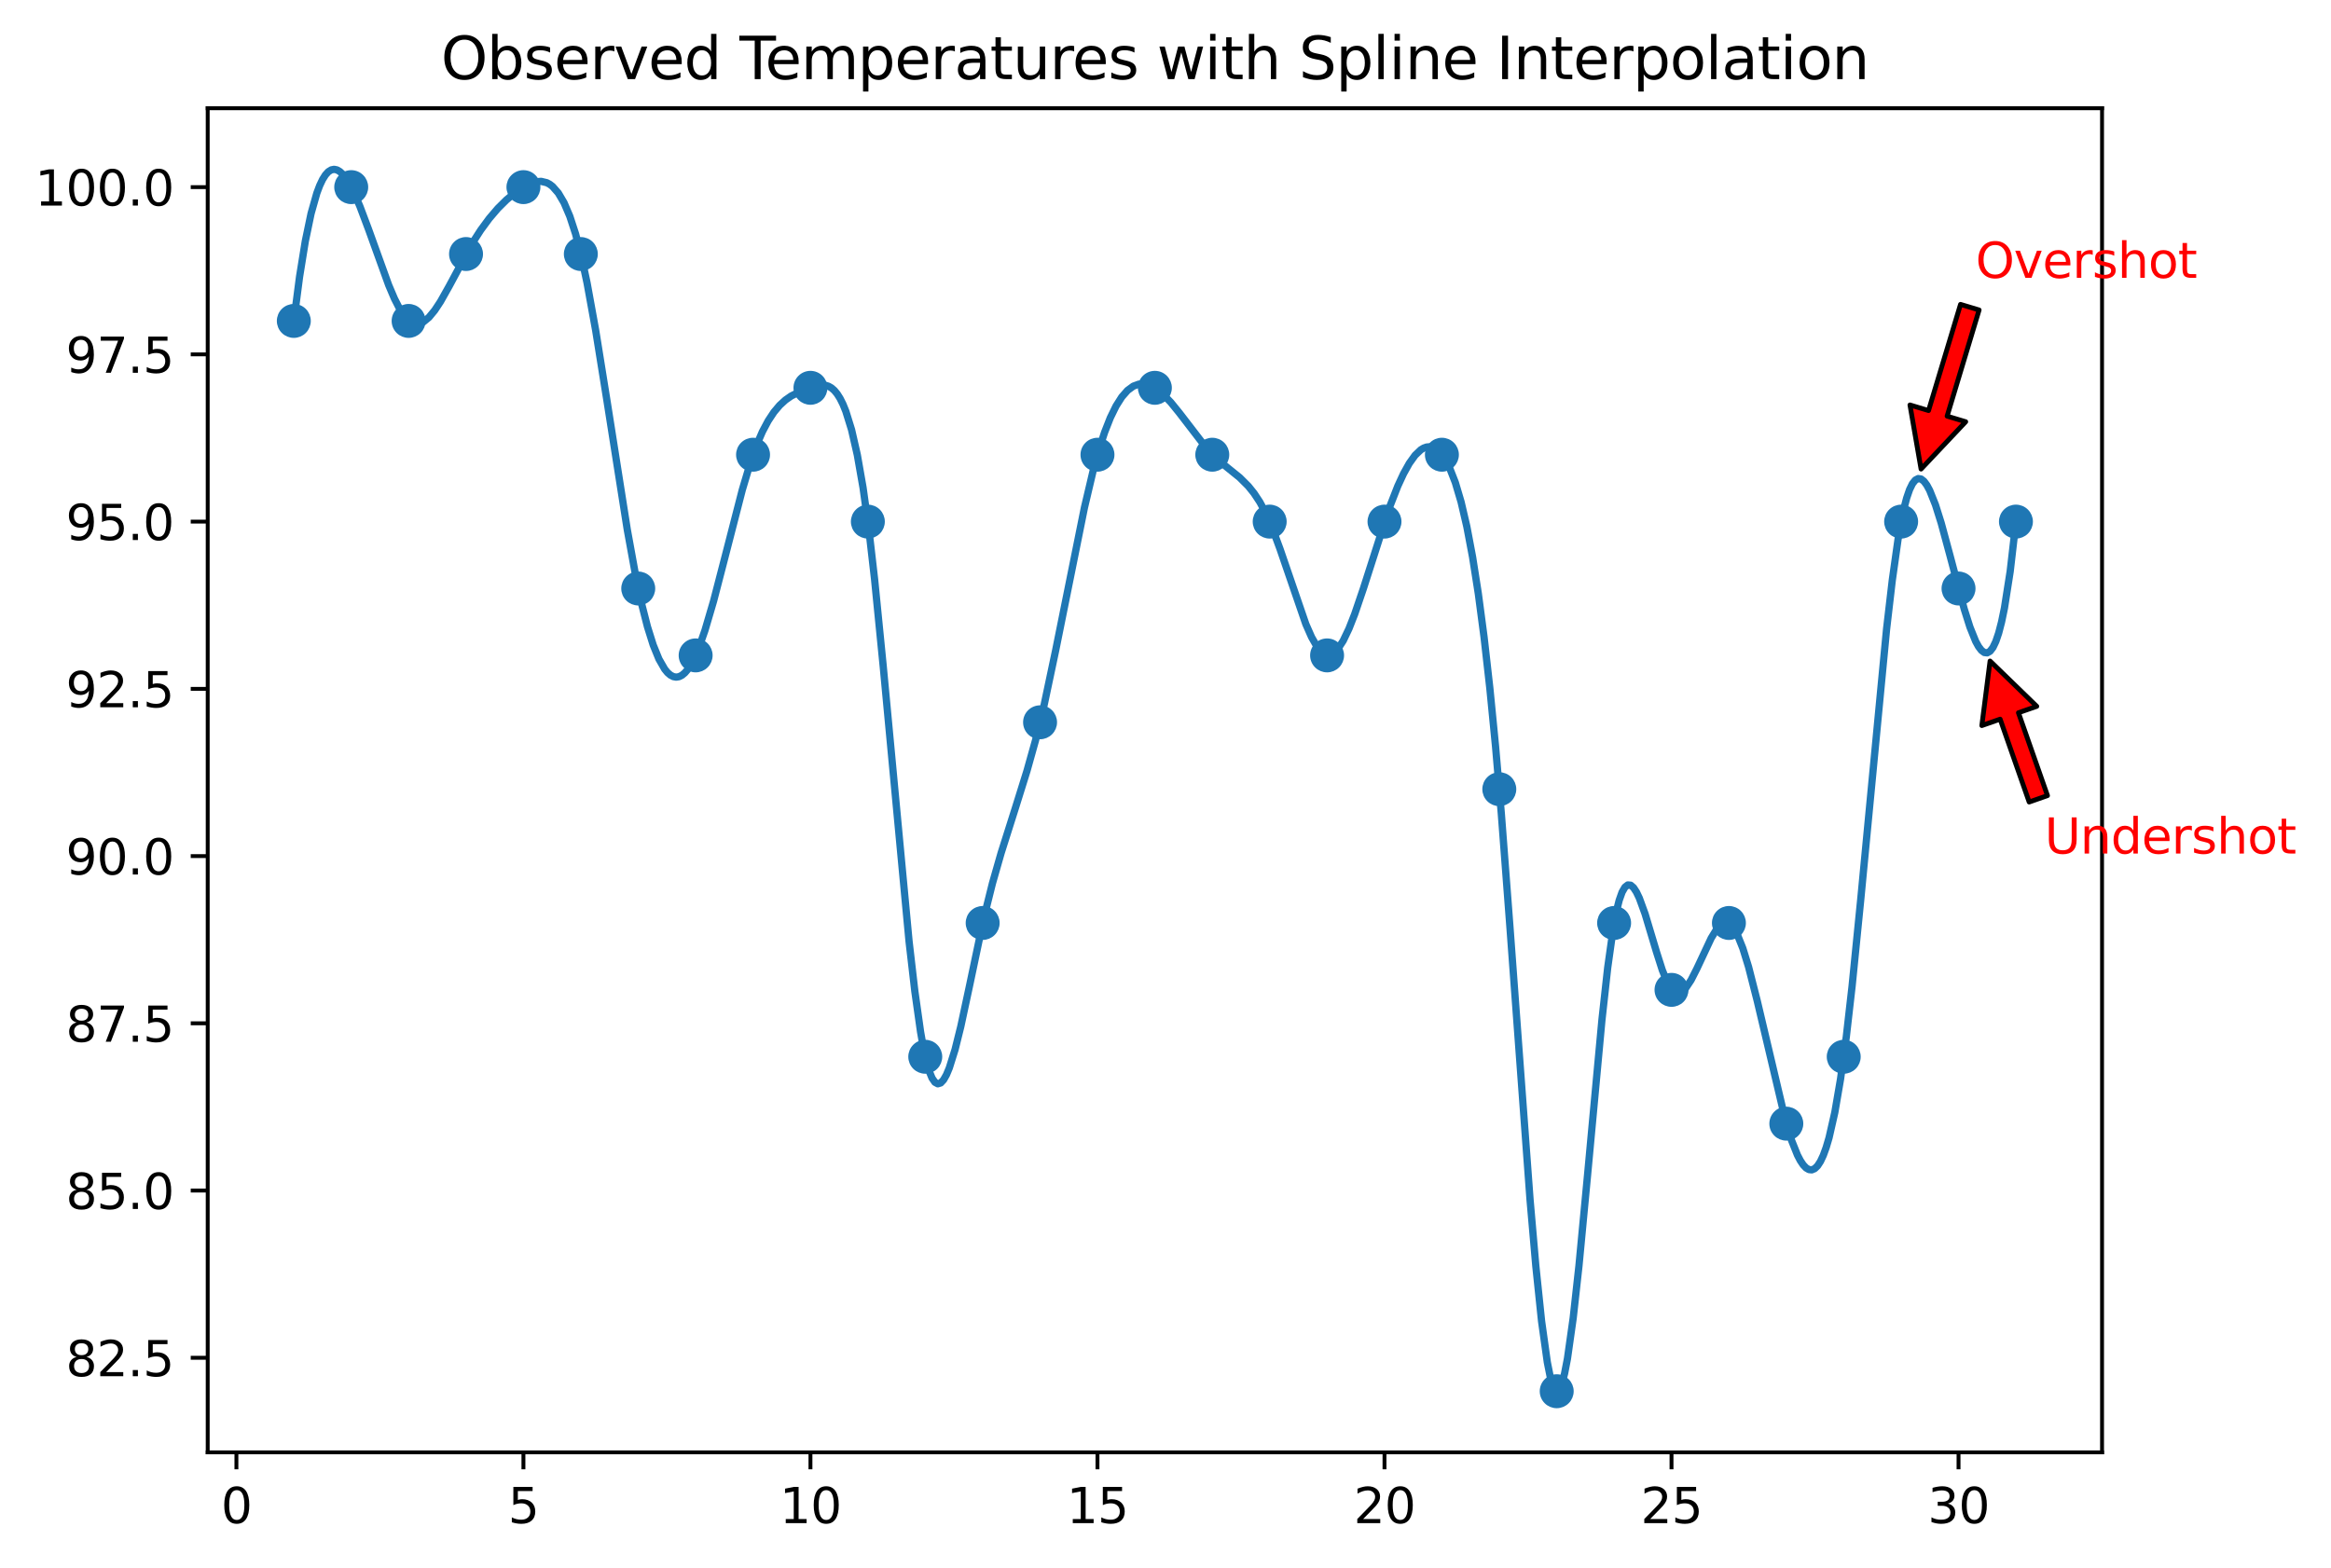 <?xml version="1.0" encoding="utf-8" standalone="no"?>
<!DOCTYPE svg PUBLIC "-//W3C//DTD SVG 1.1//EN"
  "http://www.w3.org/Graphics/SVG/1.1/DTD/svg11.dtd">
<svg xmlns:xlink="http://www.w3.org/1999/xlink" width="480.637pt" height="323.396pt" viewBox="0 0 480.637 323.396" xmlns="http://www.w3.org/2000/svg" version="1.1">
 <defs>
  <style type="text/css">*{stroke-linejoin: round; stroke-linecap: butt}</style>
 </defs>
 <g id="figure_1">
  <g id="patch_1">
   <path d="M 0 323.396 
L 480.637 323.396 
L 480.637 0 
L 0 0 
z
" style="fill: #ffffff"/>
  </g>
  <g id="axes_1">
   <g id="patch_2">
    <path d="M 42.828 299.518 
L 433.428 299.518 
L 433.428 22.318 
L 42.828 22.318 
z
" style="fill: #ffffff"/>
   </g>
   <g id="PathCollection_1">
    <defs>
     <path id="me2e63c2d7b" d="M 0 3 
C 0.796 3 1.559 2.684 2.121 2.121 
C 2.684 1.559 3 0.796 3 0 
C 3 -0.796 2.684 -1.559 2.121 -2.121 
C 1.559 -2.684 0.796 -3 0 -3 
C -0.796 -3 -1.559 -2.684 -2.121 -2.121 
C -2.684 -1.559 -3 -0.796 -3 0 
C -3 0.796 -2.684 1.559 -2.121 2.121 
C -1.559 2.684 -0.796 3 0 3 
z
" style="stroke: #1f77b4"/>
    </defs>
    <g clip-path="url(#pfdc5f3aee1)">
     <use xlink:href="#me2e63c2d7b" x="60.583" y="66.185" style="fill: #1f77b4; stroke: #1f77b4"/>
     <use xlink:href="#me2e63c2d7b" x="72.419" y="38.593" style="fill: #1f77b4; stroke: #1f77b4"/>
     <use xlink:href="#me2e63c2d7b" x="84.255" y="66.185" style="fill: #1f77b4; stroke: #1f77b4"/>
     <use xlink:href="#me2e63c2d7b" x="96.092" y="52.389" style="fill: #1f77b4; stroke: #1f77b4"/>
     <use xlink:href="#me2e63c2d7b" x="107.928" y="38.593" style="fill: #1f77b4; stroke: #1f77b4"/>
     <use xlink:href="#me2e63c2d7b" x="119.764" y="52.389" style="fill: #1f77b4; stroke: #1f77b4"/>
     <use xlink:href="#me2e63c2d7b" x="131.601" y="121.368" style="fill: #1f77b4; stroke: #1f77b4"/>
     <use xlink:href="#me2e63c2d7b" x="143.437" y="135.164" style="fill: #1f77b4; stroke: #1f77b4"/>
     <use xlink:href="#me2e63c2d7b" x="155.274" y="93.777" style="fill: #1f77b4; stroke: #1f77b4"/>
     <use xlink:href="#me2e63c2d7b" x="167.11" y="79.981" style="fill: #1f77b4; stroke: #1f77b4"/>
     <use xlink:href="#me2e63c2d7b" x="178.946" y="107.572" style="fill: #1f77b4; stroke: #1f77b4"/>
     <use xlink:href="#me2e63c2d7b" x="190.783" y="217.939" style="fill: #1f77b4; stroke: #1f77b4"/>
     <use xlink:href="#me2e63c2d7b" x="202.619" y="190.347" style="fill: #1f77b4; stroke: #1f77b4"/>
     <use xlink:href="#me2e63c2d7b" x="214.455" y="148.96" style="fill: #1f77b4; stroke: #1f77b4"/>
     <use xlink:href="#me2e63c2d7b" x="226.292" y="93.777" style="fill: #1f77b4; stroke: #1f77b4"/>
     <use xlink:href="#me2e63c2d7b" x="238.128" y="79.981" style="fill: #1f77b4; stroke: #1f77b4"/>
     <use xlink:href="#me2e63c2d7b" x="249.964" y="93.777" style="fill: #1f77b4; stroke: #1f77b4"/>
     <use xlink:href="#me2e63c2d7b" x="261.801" y="107.572" style="fill: #1f77b4; stroke: #1f77b4"/>
     <use xlink:href="#me2e63c2d7b" x="273.637" y="135.164" style="fill: #1f77b4; stroke: #1f77b4"/>
     <use xlink:href="#me2e63c2d7b" x="285.474" y="107.572" style="fill: #1f77b4; stroke: #1f77b4"/>
     <use xlink:href="#me2e63c2d7b" x="297.31" y="93.777" style="fill: #1f77b4; stroke: #1f77b4"/>
     <use xlink:href="#me2e63c2d7b" x="309.146" y="162.756" style="fill: #1f77b4; stroke: #1f77b4"/>
     <use xlink:href="#me2e63c2d7b" x="320.983" y="286.918" style="fill: #1f77b4; stroke: #1f77b4"/>
     <use xlink:href="#me2e63c2d7b" x="332.819" y="190.347" style="fill: #1f77b4; stroke: #1f77b4"/>
     <use xlink:href="#me2e63c2d7b" x="344.655" y="204.143" style="fill: #1f77b4; stroke: #1f77b4"/>
     <use xlink:href="#me2e63c2d7b" x="356.492" y="190.347" style="fill: #1f77b4; stroke: #1f77b4"/>
     <use xlink:href="#me2e63c2d7b" x="368.328" y="231.735" style="fill: #1f77b4; stroke: #1f77b4"/>
     <use xlink:href="#me2e63c2d7b" x="380.164" y="217.939" style="fill: #1f77b4; stroke: #1f77b4"/>
     <use xlink:href="#me2e63c2d7b" x="392.001" y="107.572" style="fill: #1f77b4; stroke: #1f77b4"/>
     <use xlink:href="#me2e63c2d7b" x="403.837" y="121.368" style="fill: #1f77b4; stroke: #1f77b4"/>
     <use xlink:href="#me2e63c2d7b" x="415.674" y="107.572" style="fill: #1f77b4; stroke: #1f77b4"/>
    </g>
   </g>
   <g id="matplotlib.axis_1">
    <g id="xtick_1">
     <g id="line2d_1">
      <defs>
       <path id="m36b92ffc50" d="M 0 0 
L 0 3.5 
" style="stroke: #000000; stroke-width: 0.8"/>
      </defs>
      <g>
       <use xlink:href="#m36b92ffc50" x="48.746" y="299.518" style="stroke: #000000; stroke-width: 0.8"/>
      </g>
     </g>
     <g id="text_1">
      <!-- 0 -->
      <g transform="translate(45.565 314.117) scale(0.1 -0.1)">
       <defs>
        <path id="DejaVuSans-30" d="M 2034 4250 
Q 1547 4250 1301 3770 
Q 1056 3291 1056 2328 
Q 1056 1369 1301 889 
Q 1547 409 2034 409 
Q 2525 409 2770 889 
Q 3016 1369 3016 2328 
Q 3016 3291 2770 3770 
Q 2525 4250 2034 4250 
z
M 2034 4750 
Q 2819 4750 3233 4129 
Q 3647 3509 3647 2328 
Q 3647 1150 3233 529 
Q 2819 -91 2034 -91 
Q 1250 -91 836 529 
Q 422 1150 422 2328 
Q 422 3509 836 4129 
Q 1250 4750 2034 4750 
z
" transform="scale(0.016)"/>
       </defs>
       <use xlink:href="#DejaVuSans-30"/>
      </g>
     </g>
    </g>
    <g id="xtick_2">
     <g id="line2d_2">
      <g>
       <use xlink:href="#m36b92ffc50" x="107.928" y="299.518" style="stroke: #000000; stroke-width: 0.8"/>
      </g>
     </g>
     <g id="text_2">
      <!-- 5 -->
      <g transform="translate(104.747 314.117) scale(0.1 -0.1)">
       <defs>
        <path id="DejaVuSans-35" d="M 691 4666 
L 3169 4666 
L 3169 4134 
L 1269 4134 
L 1269 2991 
Q 1406 3038 1543 3061 
Q 1681 3084 1819 3084 
Q 2600 3084 3056 2656 
Q 3513 2228 3513 1497 
Q 3513 744 3044 326 
Q 2575 -91 1722 -91 
Q 1428 -91 1123 -41 
Q 819 9 494 109 
L 494 744 
Q 775 591 1075 516 
Q 1375 441 1709 441 
Q 2250 441 2565 725 
Q 2881 1009 2881 1497 
Q 2881 1984 2565 2268 
Q 2250 2553 1709 2553 
Q 1456 2553 1204 2497 
Q 953 2441 691 2322 
L 691 4666 
z
" transform="scale(0.016)"/>
       </defs>
       <use xlink:href="#DejaVuSans-35"/>
      </g>
     </g>
    </g>
    <g id="xtick_3">
     <g id="line2d_3">
      <g>
       <use xlink:href="#m36b92ffc50" x="167.11" y="299.518" style="stroke: #000000; stroke-width: 0.8"/>
      </g>
     </g>
     <g id="text_3">
      <!-- 10 -->
      <g transform="translate(160.747 314.117) scale(0.1 -0.1)">
       <defs>
        <path id="DejaVuSans-31" d="M 794 531 
L 1825 531 
L 1825 4091 
L 703 3866 
L 703 4441 
L 1819 4666 
L 2450 4666 
L 2450 531 
L 3481 531 
L 3481 0 
L 794 0 
L 794 531 
z
" transform="scale(0.016)"/>
       </defs>
       <use xlink:href="#DejaVuSans-31"/>
       <use xlink:href="#DejaVuSans-30" x="63.623"/>
      </g>
     </g>
    </g>
    <g id="xtick_4">
     <g id="line2d_4">
      <g>
       <use xlink:href="#m36b92ffc50" x="226.292" y="299.518" style="stroke: #000000; stroke-width: 0.8"/>
      </g>
     </g>
     <g id="text_4">
      <!-- 15 -->
      <g transform="translate(219.929 314.117) scale(0.1 -0.1)">
       <use xlink:href="#DejaVuSans-31"/>
       <use xlink:href="#DejaVuSans-35" x="63.623"/>
      </g>
     </g>
    </g>
    <g id="xtick_5">
     <g id="line2d_5">
      <g>
       <use xlink:href="#m36b92ffc50" x="285.474" y="299.518" style="stroke: #000000; stroke-width: 0.8"/>
      </g>
     </g>
     <g id="text_5">
      <!-- 20 -->
      <g transform="translate(279.111 314.117) scale(0.1 -0.1)">
       <defs>
        <path id="DejaVuSans-32" d="M 1228 531 
L 3431 531 
L 3431 0 
L 469 0 
L 469 531 
Q 828 903 1448 1529 
Q 2069 2156 2228 2338 
Q 2531 2678 2651 2914 
Q 2772 3150 2772 3378 
Q 2772 3750 2511 3984 
Q 2250 4219 1831 4219 
Q 1534 4219 1204 4116 
Q 875 4013 500 3803 
L 500 4441 
Q 881 4594 1212 4672 
Q 1544 4750 1819 4750 
Q 2544 4750 2975 4387 
Q 3406 4025 3406 3419 
Q 3406 3131 3298 2873 
Q 3191 2616 2906 2266 
Q 2828 2175 2409 1742 
Q 1991 1309 1228 531 
z
" transform="scale(0.016)"/>
       </defs>
       <use xlink:href="#DejaVuSans-32"/>
       <use xlink:href="#DejaVuSans-30" x="63.623"/>
      </g>
     </g>
    </g>
    <g id="xtick_6">
     <g id="line2d_6">
      <g>
       <use xlink:href="#m36b92ffc50" x="344.655" y="299.518" style="stroke: #000000; stroke-width: 0.8"/>
      </g>
     </g>
     <g id="text_6">
      <!-- 25 -->
      <g transform="translate(338.293 314.117) scale(0.1 -0.1)">
       <use xlink:href="#DejaVuSans-32"/>
       <use xlink:href="#DejaVuSans-35" x="63.623"/>
      </g>
     </g>
    </g>
    <g id="xtick_7">
     <g id="line2d_7">
      <g>
       <use xlink:href="#m36b92ffc50" x="403.837" y="299.518" style="stroke: #000000; stroke-width: 0.8"/>
      </g>
     </g>
     <g id="text_7">
      <!-- 30 -->
      <g transform="translate(397.475 314.117) scale(0.1 -0.1)">
       <defs>
        <path id="DejaVuSans-33" d="M 2597 2516 
Q 3050 2419 3304 2112 
Q 3559 1806 3559 1356 
Q 3559 666 3084 287 
Q 2609 -91 1734 -91 
Q 1441 -91 1130 -33 
Q 819 25 488 141 
L 488 750 
Q 750 597 1062 519 
Q 1375 441 1716 441 
Q 2309 441 2620 675 
Q 2931 909 2931 1356 
Q 2931 1769 2642 2001 
Q 2353 2234 1838 2234 
L 1294 2234 
L 1294 2753 
L 1863 2753 
Q 2328 2753 2575 2939 
Q 2822 3125 2822 3475 
Q 2822 3834 2567 4026 
Q 2313 4219 1838 4219 
Q 1578 4219 1281 4162 
Q 984 4106 628 3988 
L 628 4550 
Q 988 4650 1302 4700 
Q 1616 4750 1894 4750 
Q 2613 4750 3031 4423 
Q 3450 4097 3450 3541 
Q 3450 3153 3228 2886 
Q 3006 2619 2597 2516 
z
" transform="scale(0.016)"/>
       </defs>
       <use xlink:href="#DejaVuSans-33"/>
       <use xlink:href="#DejaVuSans-30" x="63.623"/>
      </g>
     </g>
    </g>
   </g>
   <g id="matplotlib.axis_2">
    <g id="ytick_1">
     <g id="line2d_8">
      <defs>
       <path id="m5a578f5773" d="M 0 0 
L -3.5 0 
" style="stroke: #000000; stroke-width: 0.8"/>
      </defs>
      <g>
       <use xlink:href="#m5a578f5773" x="42.828" y="280.02" style="stroke: #000000; stroke-width: 0.8"/>
      </g>
     </g>
     <g id="text_8">
      <!-- 82.5 -->
      <g transform="translate(13.562 283.819) scale(0.1 -0.1)">
       <defs>
        <path id="DejaVuSans-38" d="M 2034 2216 
Q 1584 2216 1326 1975 
Q 1069 1734 1069 1313 
Q 1069 891 1326 650 
Q 1584 409 2034 409 
Q 2484 409 2743 651 
Q 3003 894 3003 1313 
Q 3003 1734 2745 1975 
Q 2488 2216 2034 2216 
z
M 1403 2484 
Q 997 2584 770 2862 
Q 544 3141 544 3541 
Q 544 4100 942 4425 
Q 1341 4750 2034 4750 
Q 2731 4750 3128 4425 
Q 3525 4100 3525 3541 
Q 3525 3141 3298 2862 
Q 3072 2584 2669 2484 
Q 3125 2378 3379 2068 
Q 3634 1759 3634 1313 
Q 3634 634 3220 271 
Q 2806 -91 2034 -91 
Q 1263 -91 848 271 
Q 434 634 434 1313 
Q 434 1759 690 2068 
Q 947 2378 1403 2484 
z
M 1172 3481 
Q 1172 3119 1398 2916 
Q 1625 2713 2034 2713 
Q 2441 2713 2670 2916 
Q 2900 3119 2900 3481 
Q 2900 3844 2670 4047 
Q 2441 4250 2034 4250 
Q 1625 4250 1398 4047 
Q 1172 3844 1172 3481 
z
" transform="scale(0.016)"/>
        <path id="DejaVuSans-2e" d="M 684 794 
L 1344 794 
L 1344 0 
L 684 0 
L 684 794 
z
" transform="scale(0.016)"/>
       </defs>
       <use xlink:href="#DejaVuSans-38"/>
       <use xlink:href="#DejaVuSans-32" x="63.623"/>
       <use xlink:href="#DejaVuSans-2e" x="127.246"/>
       <use xlink:href="#DejaVuSans-35" x="159.033"/>
      </g>
     </g>
    </g>
    <g id="ytick_2">
     <g id="line2d_9">
      <g>
       <use xlink:href="#m5a578f5773" x="42.828" y="245.531" style="stroke: #000000; stroke-width: 0.8"/>
      </g>
     </g>
     <g id="text_9">
      <!-- 85.0 -->
      <g transform="translate(13.562 249.33) scale(0.1 -0.1)">
       <use xlink:href="#DejaVuSans-38"/>
       <use xlink:href="#DejaVuSans-35" x="63.623"/>
       <use xlink:href="#DejaVuSans-2e" x="127.246"/>
       <use xlink:href="#DejaVuSans-30" x="159.033"/>
      </g>
     </g>
    </g>
    <g id="ytick_3">
     <g id="line2d_10">
      <g>
       <use xlink:href="#m5a578f5773" x="42.828" y="211.041" style="stroke: #000000; stroke-width: 0.8"/>
      </g>
     </g>
     <g id="text_10">
      <!-- 87.5 -->
      <g transform="translate(13.562 214.84) scale(0.1 -0.1)">
       <defs>
        <path id="DejaVuSans-37" d="M 525 4666 
L 3525 4666 
L 3525 4397 
L 1831 0 
L 1172 0 
L 2766 4134 
L 525 4134 
L 525 4666 
z
" transform="scale(0.016)"/>
       </defs>
       <use xlink:href="#DejaVuSans-38"/>
       <use xlink:href="#DejaVuSans-37" x="63.623"/>
       <use xlink:href="#DejaVuSans-2e" x="127.246"/>
       <use xlink:href="#DejaVuSans-35" x="159.033"/>
      </g>
     </g>
    </g>
    <g id="ytick_4">
     <g id="line2d_11">
      <g>
       <use xlink:href="#m5a578f5773" x="42.828" y="176.552" style="stroke: #000000; stroke-width: 0.8"/>
      </g>
     </g>
     <g id="text_11">
      <!-- 90.0 -->
      <g transform="translate(13.562 180.351) scale(0.1 -0.1)">
       <defs>
        <path id="DejaVuSans-39" d="M 703 97 
L 703 672 
Q 941 559 1184 500 
Q 1428 441 1663 441 
Q 2288 441 2617 861 
Q 2947 1281 2994 2138 
Q 2813 1869 2534 1725 
Q 2256 1581 1919 1581 
Q 1219 1581 811 2004 
Q 403 2428 403 3163 
Q 403 3881 828 4315 
Q 1253 4750 1959 4750 
Q 2769 4750 3195 4129 
Q 3622 3509 3622 2328 
Q 3622 1225 3098 567 
Q 2575 -91 1691 -91 
Q 1453 -91 1209 -44 
Q 966 3 703 97 
z
M 1959 2075 
Q 2384 2075 2632 2365 
Q 2881 2656 2881 3163 
Q 2881 3666 2632 3958 
Q 2384 4250 1959 4250 
Q 1534 4250 1286 3958 
Q 1038 3666 1038 3163 
Q 1038 2656 1286 2365 
Q 1534 2075 1959 2075 
z
" transform="scale(0.016)"/>
       </defs>
       <use xlink:href="#DejaVuSans-39"/>
       <use xlink:href="#DejaVuSans-30" x="63.623"/>
       <use xlink:href="#DejaVuSans-2e" x="127.246"/>
       <use xlink:href="#DejaVuSans-30" x="159.033"/>
      </g>
     </g>
    </g>
    <g id="ytick_5">
     <g id="line2d_12">
      <g>
       <use xlink:href="#m5a578f5773" x="42.828" y="142.062" style="stroke: #000000; stroke-width: 0.8"/>
      </g>
     </g>
     <g id="text_12">
      <!-- 92.5 -->
      <g transform="translate(13.562 145.861) scale(0.1 -0.1)">
       <use xlink:href="#DejaVuSans-39"/>
       <use xlink:href="#DejaVuSans-32" x="63.623"/>
       <use xlink:href="#DejaVuSans-2e" x="127.246"/>
       <use xlink:href="#DejaVuSans-35" x="159.033"/>
      </g>
     </g>
    </g>
    <g id="ytick_6">
     <g id="line2d_13">
      <g>
       <use xlink:href="#m5a578f5773" x="42.828" y="107.572" style="stroke: #000000; stroke-width: 0.8"/>
      </g>
     </g>
     <g id="text_13">
      <!-- 95.0 -->
      <g transform="translate(13.562 111.372) scale(0.1 -0.1)">
       <use xlink:href="#DejaVuSans-39"/>
       <use xlink:href="#DejaVuSans-35" x="63.623"/>
       <use xlink:href="#DejaVuSans-2e" x="127.246"/>
       <use xlink:href="#DejaVuSans-30" x="159.033"/>
      </g>
     </g>
    </g>
    <g id="ytick_7">
     <g id="line2d_14">
      <g>
       <use xlink:href="#m5a578f5773" x="42.828" y="73.083" style="stroke: #000000; stroke-width: 0.8"/>
      </g>
     </g>
     <g id="text_14">
      <!-- 97.5 -->
      <g transform="translate(13.562 76.882) scale(0.1 -0.1)">
       <use xlink:href="#DejaVuSans-39"/>
       <use xlink:href="#DejaVuSans-37" x="63.623"/>
       <use xlink:href="#DejaVuSans-2e" x="127.246"/>
       <use xlink:href="#DejaVuSans-35" x="159.033"/>
      </g>
     </g>
    </g>
    <g id="ytick_8">
     <g id="line2d_15">
      <g>
       <use xlink:href="#m5a578f5773" x="42.828" y="38.593" style="stroke: #000000; stroke-width: 0.8"/>
      </g>
     </g>
     <g id="text_15">
      <!-- 100.0 -->
      <g transform="translate(7.2 42.393) scale(0.1 -0.1)">
       <use xlink:href="#DejaVuSans-31"/>
       <use xlink:href="#DejaVuSans-30" x="63.623"/>
       <use xlink:href="#DejaVuSans-30" x="127.246"/>
       <use xlink:href="#DejaVuSans-2e" x="190.869"/>
       <use xlink:href="#DejaVuSans-30" x="222.656"/>
      </g>
     </g>
    </g>
   </g>
   <g id="line2d_16">
    <path d="M 60.583 66.185 
L 61.768 57.071 
L 62.954 49.734 
L 64.14 44.035 
L 65.325 39.841 
L 65.918 38.265 
L 66.511 37.014 
L 67.104 36.07 
L 67.696 35.418 
L 68.289 35.04 
L 68.882 34.918 
L 69.475 35.036 
L 70.068 35.378 
L 70.66 35.925 
L 71.846 37.568 
L 73.032 39.832 
L 74.217 42.578 
L 75.996 47.307 
L 80.145 58.801 
L 81.331 61.591 
L 82.516 63.912 
L 83.702 65.629 
L 84.295 66.218 
L 84.888 66.611 
L 85.481 66.815 
L 86.073 66.844 
L 86.666 66.71 
L 87.259 66.423 
L 88.445 65.446 
L 89.63 64.01 
L 90.816 62.213 
L 92.594 59.054 
L 97.337 50.228 
L 99.115 47.458 
L 100.893 45.042 
L 102.672 42.962 
L 104.45 41.199 
L 106.229 39.733 
L 108.007 38.546 
L 109.193 37.92 
L 110.378 37.507 
L 111.564 37.397 
L 112.75 37.684 
L 113.342 38.003 
L 113.935 38.456 
L 115.121 39.807 
L 116.306 41.826 
L 117.492 44.605 
L 118.678 48.236 
L 119.863 52.808 
L 121.049 58.355 
L 122.827 68.146 
L 125.199 82.938 
L 129.348 109.272 
L 131.127 119.047 
L 132.312 124.585 
L 133.498 129.237 
L 134.683 133.013 
L 135.869 135.928 
L 137.055 137.996 
L 137.647 138.717 
L 138.24 139.231 
L 138.833 139.54 
L 139.426 139.647 
L 140.019 139.552 
L 140.612 139.257 
L 141.204 138.765 
L 141.797 138.076 
L 142.983 136.118 
L 144.168 133.401 
L 145.354 130.012 
L 147.132 123.964 
L 149.504 114.819 
L 153.06 101.007 
L 154.839 95.058 
L 156.024 91.751 
L 157.21 89.012 
L 158.396 86.778 
L 159.581 84.989 
L 160.767 83.582 
L 161.953 82.496 
L 163.138 81.669 
L 164.917 80.779 
L 167.881 79.724 
L 169.066 79.443 
L 170.252 79.471 
L 170.845 79.662 
L 171.437 80.003 
L 172.03 80.519 
L 172.623 81.233 
L 173.216 82.17 
L 173.809 83.353 
L 174.401 84.809 
L 175.587 88.63 
L 176.773 93.827 
L 177.958 100.594 
L 179.144 109.124 
L 180.33 119.439 
L 182.108 137.361 
L 187.443 194.146 
L 188.629 204.402 
L 189.814 212.793 
L 190.407 216.144 
L 191 218.856 
L 191.593 220.91 
L 192.186 222.344 
L 192.778 223.198 
L 193.371 223.516 
L 193.964 223.337 
L 194.557 222.704 
L 195.15 221.657 
L 195.742 220.239 
L 196.928 216.453 
L 198.114 211.677 
L 199.892 203.383 
L 202.856 189.306 
L 204.635 182.168 
L 206.413 175.951 
L 209.377 166.597 
L 211.748 159.002 
L 213.527 152.647 
L 215.305 145.318 
L 217.676 134.096 
L 223.604 104.675 
L 225.383 97.142 
L 226.568 92.829 
L 227.754 89.176 
L 228.94 86.157 
L 230.125 83.732 
L 231.311 81.864 
L 232.496 80.513 
L 233.682 79.642 
L 234.868 79.211 
L 236.053 79.181 
L 237.239 79.515 
L 238.425 80.174 
L 239.61 81.115 
L 241.389 82.948 
L 243.167 85.138 
L 249.095 92.846 
L 250.873 94.641 
L 253.245 96.57 
L 255.616 98.485 
L 257.394 100.257 
L 258.58 101.734 
L 259.766 103.532 
L 260.951 105.722 
L 262.137 108.375 
L 263.915 113.171 
L 269.25 128.703 
L 270.436 131.394 
L 271.622 133.473 
L 272.214 134.235 
L 272.807 134.785 
L 273.4 135.105 
L 273.993 135.176 
L 274.586 135 
L 275.179 134.593 
L 275.771 133.971 
L 276.957 132.148 
L 278.143 129.664 
L 279.328 126.649 
L 281.107 121.42 
L 286.442 104.784 
L 288.22 100.236 
L 289.406 97.677 
L 290.591 95.549 
L 291.777 93.897 
L 292.963 92.764 
L 293.556 92.407 
L 294.148 92.196 
L 294.741 92.137 
L 295.334 92.236 
L 295.927 92.498 
L 296.52 92.93 
L 297.112 93.535 
L 297.705 94.321 
L 298.891 96.478 
L 300.076 99.505 
L 301.262 103.507 
L 302.448 108.591 
L 303.633 114.865 
L 304.819 122.434 
L 306.004 131.404 
L 307.19 141.884 
L 308.376 153.978 
L 309.561 167.788 
L 311.34 191.194 
L 315.489 247.449 
L 316.675 261.078 
L 317.861 272.453 
L 319.046 280.937 
L 319.639 283.896 
L 320.232 285.893 
L 320.825 286.849 
L 321.417 286.696 
L 322.01 285.473 
L 322.603 283.276 
L 323.196 280.202 
L 324.381 271.815 
L 325.567 261.089 
L 327.345 242.314 
L 330.309 210.34 
L 331.495 199.579 
L 332.681 191.144 
L 333.274 188.03 
L 333.866 185.669 
L 334.459 184 
L 335.052 182.966 
L 335.645 182.505 
L 336.238 182.559 
L 336.83 183.068 
L 337.423 183.973 
L 338.016 185.213 
L 339.202 188.463 
L 341.573 196.372 
L 342.758 200.078 
L 343.944 202.983 
L 344.537 203.986 
L 345.13 204.619 
L 345.722 204.89 
L 346.315 204.837 
L 346.908 204.497 
L 347.501 203.908 
L 348.686 202.127 
L 349.872 199.792 
L 352.836 193.475 
L 354.022 191.535 
L 354.615 190.84 
L 355.207 190.377 
L 355.8 190.183 
L 356.393 190.296 
L 356.986 190.747 
L 357.579 191.525 
L 358.171 192.604 
L 359.357 195.561 
L 360.543 199.407 
L 362.321 206.378 
L 368.249 231.459 
L 369.435 235.243 
L 370.62 238.207 
L 371.213 239.345 
L 371.806 240.234 
L 372.399 240.86 
L 372.992 241.208 
L 373.584 241.263 
L 374.177 241.011 
L 374.77 240.437 
L 375.363 239.526 
L 375.956 238.265 
L 376.548 236.637 
L 377.141 234.63 
L 378.327 229.416 
L 379.512 222.505 
L 380.698 213.79 
L 381.884 203.405 
L 383.662 185.609 
L 388.997 129.76 
L 390.183 119.602 
L 391.369 111.194 
L 392.554 104.951 
L 393.147 102.694 
L 393.74 100.973 
L 394.333 99.756 
L 394.925 99.008 
L 395.518 98.697 
L 396.111 98.787 
L 396.704 99.247 
L 397.297 100.041 
L 397.889 101.138 
L 399.075 104.1 
L 400.261 107.866 
L 402.039 114.433 
L 405.003 125.583 
L 406.189 129.332 
L 407.374 132.27 
L 407.967 133.351 
L 408.56 134.129 
L 409.153 134.571 
L 409.746 134.641 
L 410.338 134.307 
L 410.931 133.536 
L 411.524 132.293 
L 412.117 130.546 
L 412.71 128.259 
L 413.302 125.401 
L 414.488 117.833 
L 415.674 107.572 
L 415.674 107.572 
" clip-path="url(#pfdc5f3aee1)" style="fill: none; stroke: #1f77b4; stroke-width: 1.5; stroke-linecap: square"/>
   </g>
   <g id="patch_3">
    <path d="M 42.828 299.518 
L 42.828 22.318 
" style="fill: none; stroke: #000000; stroke-width: 0.8; stroke-linejoin: miter; stroke-linecap: square"/>
   </g>
   <g id="patch_4">
    <path d="M 433.428 299.518 
L 433.428 22.318 
" style="fill: none; stroke: #000000; stroke-width: 0.8; stroke-linejoin: miter; stroke-linecap: square"/>
   </g>
   <g id="patch_5">
    <path d="M 42.828 299.518 
L 433.428 299.518 
" style="fill: none; stroke: #000000; stroke-width: 0.8; stroke-linejoin: miter; stroke-linecap: square"/>
   </g>
   <g id="patch_6">
    <path d="M 42.828 22.318 
L 433.428 22.318 
" style="fill: none; stroke: #000000; stroke-width: 0.8; stroke-linejoin: miter; stroke-linecap: square"/>
   </g>
   <g id="patch_7">
    <path d="M 418.402 165.403 
Q 415.409 156.858 412.416 148.314 
L 408.641 149.636 
Q 409.489 142.982 410.336 136.328 
Q 415.151 140.998 419.966 145.669 
L 416.191 146.991 
Q 419.184 155.536 422.177 164.08 
L 418.402 165.403 
z
" style="fill: #ff0000; stroke: #000000; stroke-linecap: round"/>
   </g>
   <g id="text_16">
    <!-- Undershot -->
    <g style="fill: #ff0000" transform="translate(421.582 176.029) scale(0.1 -0.1)">
     <defs>
      <path id="DejaVuSans-55" d="M 556 4666 
L 1191 4666 
L 1191 1831 
Q 1191 1081 1462 751 
Q 1734 422 2344 422 
Q 2950 422 3222 751 
Q 3494 1081 3494 1831 
L 3494 4666 
L 4128 4666 
L 4128 1753 
Q 4128 841 3676 375 
Q 3225 -91 2344 -91 
Q 1459 -91 1007 375 
Q 556 841 556 1753 
L 556 4666 
z
" transform="scale(0.016)"/>
      <path id="DejaVuSans-6e" d="M 3513 2113 
L 3513 0 
L 2938 0 
L 2938 2094 
Q 2938 2591 2744 2837 
Q 2550 3084 2163 3084 
Q 1697 3084 1428 2787 
Q 1159 2491 1159 1978 
L 1159 0 
L 581 0 
L 581 3500 
L 1159 3500 
L 1159 2956 
Q 1366 3272 1645 3428 
Q 1925 3584 2291 3584 
Q 2894 3584 3203 3211 
Q 3513 2838 3513 2113 
z
" transform="scale(0.016)"/>
      <path id="DejaVuSans-64" d="M 2906 2969 
L 2906 4863 
L 3481 4863 
L 3481 0 
L 2906 0 
L 2906 525 
Q 2725 213 2448 61 
Q 2172 -91 1784 -91 
Q 1150 -91 751 415 
Q 353 922 353 1747 
Q 353 2572 751 3078 
Q 1150 3584 1784 3584 
Q 2172 3584 2448 3432 
Q 2725 3281 2906 2969 
z
M 947 1747 
Q 947 1113 1208 752 
Q 1469 391 1925 391 
Q 2381 391 2643 752 
Q 2906 1113 2906 1747 
Q 2906 2381 2643 2742 
Q 2381 3103 1925 3103 
Q 1469 3103 1208 2742 
Q 947 2381 947 1747 
z
" transform="scale(0.016)"/>
      <path id="DejaVuSans-65" d="M 3597 1894 
L 3597 1613 
L 953 1613 
Q 991 1019 1311 708 
Q 1631 397 2203 397 
Q 2534 397 2845 478 
Q 3156 559 3463 722 
L 3463 178 
Q 3153 47 2828 -22 
Q 2503 -91 2169 -91 
Q 1331 -91 842 396 
Q 353 884 353 1716 
Q 353 2575 817 3079 
Q 1281 3584 2069 3584 
Q 2775 3584 3186 3129 
Q 3597 2675 3597 1894 
z
M 3022 2063 
Q 3016 2534 2758 2815 
Q 2500 3097 2075 3097 
Q 1594 3097 1305 2825 
Q 1016 2553 972 2059 
L 3022 2063 
z
" transform="scale(0.016)"/>
      <path id="DejaVuSans-72" d="M 2631 2963 
Q 2534 3019 2420 3045 
Q 2306 3072 2169 3072 
Q 1681 3072 1420 2755 
Q 1159 2438 1159 1844 
L 1159 0 
L 581 0 
L 581 3500 
L 1159 3500 
L 1159 2956 
Q 1341 3275 1631 3429 
Q 1922 3584 2338 3584 
Q 2397 3584 2469 3576 
Q 2541 3569 2628 3553 
L 2631 2963 
z
" transform="scale(0.016)"/>
      <path id="DejaVuSans-73" d="M 2834 3397 
L 2834 2853 
Q 2591 2978 2328 3040 
Q 2066 3103 1784 3103 
Q 1356 3103 1142 2972 
Q 928 2841 928 2578 
Q 928 2378 1081 2264 
Q 1234 2150 1697 2047 
L 1894 2003 
Q 2506 1872 2764 1633 
Q 3022 1394 3022 966 
Q 3022 478 2636 193 
Q 2250 -91 1575 -91 
Q 1294 -91 989 -36 
Q 684 19 347 128 
L 347 722 
Q 666 556 975 473 
Q 1284 391 1588 391 
Q 1994 391 2212 530 
Q 2431 669 2431 922 
Q 2431 1156 2273 1281 
Q 2116 1406 1581 1522 
L 1381 1569 
Q 847 1681 609 1914 
Q 372 2147 372 2553 
Q 372 3047 722 3315 
Q 1072 3584 1716 3584 
Q 2034 3584 2315 3537 
Q 2597 3491 2834 3397 
z
" transform="scale(0.016)"/>
      <path id="DejaVuSans-68" d="M 3513 2113 
L 3513 0 
L 2938 0 
L 2938 2094 
Q 2938 2591 2744 2837 
Q 2550 3084 2163 3084 
Q 1697 3084 1428 2787 
Q 1159 2491 1159 1978 
L 1159 0 
L 581 0 
L 581 4863 
L 1159 4863 
L 1159 2956 
Q 1366 3272 1645 3428 
Q 1925 3584 2291 3584 
Q 2894 3584 3203 3211 
Q 3513 2838 3513 2113 
z
" transform="scale(0.016)"/>
      <path id="DejaVuSans-6f" d="M 1959 3097 
Q 1497 3097 1228 2736 
Q 959 2375 959 1747 
Q 959 1119 1226 758 
Q 1494 397 1959 397 
Q 2419 397 2687 759 
Q 2956 1122 2956 1747 
Q 2956 2369 2687 2733 
Q 2419 3097 1959 3097 
z
M 1959 3584 
Q 2709 3584 3137 3096 
Q 3566 2609 3566 1747 
Q 3566 888 3137 398 
Q 2709 -91 1959 -91 
Q 1206 -91 779 398 
Q 353 888 353 1747 
Q 353 2609 779 3096 
Q 1206 3584 1959 3584 
z
" transform="scale(0.016)"/>
      <path id="DejaVuSans-74" d="M 1172 4494 
L 1172 3500 
L 2356 3500 
L 2356 3053 
L 1172 3053 
L 1172 1153 
Q 1172 725 1289 603 
Q 1406 481 1766 481 
L 2356 481 
L 2356 0 
L 1766 0 
Q 1100 0 847 248 
Q 594 497 594 1153 
L 594 3053 
L 172 3053 
L 172 3500 
L 594 3500 
L 594 4494 
L 1172 4494 
z
" transform="scale(0.016)"/>
     </defs>
     <use xlink:href="#DejaVuSans-55"/>
     <use xlink:href="#DejaVuSans-6e" x="73.193"/>
     <use xlink:href="#DejaVuSans-64" x="136.572"/>
     <use xlink:href="#DejaVuSans-65" x="200.049"/>
     <use xlink:href="#DejaVuSans-72" x="261.572"/>
     <use xlink:href="#DejaVuSans-73" x="302.686"/>
     <use xlink:href="#DejaVuSans-68" x="354.785"/>
     <use xlink:href="#DejaVuSans-6f" x="418.164"/>
     <use xlink:href="#DejaVuSans-74" x="479.346"/>
    </g>
   </g>
   <g id="patch_8">
    <path d="M 408.077 63.927 
Q 404.78 74.875 401.484 85.822 
L 405.314 86.976 
Q 400.712 91.854 396.109 96.733 
Q 394.966 90.124 393.823 83.516 
L 397.653 84.669 
Q 400.95 73.721 404.247 62.774 
L 408.077 63.927 
z
" style="fill: #ff0000; stroke: #000000; stroke-linecap: round"/>
   </g>
   <g id="text_17">
    <!-- Overshot -->
    <g style="fill: #ff0000" transform="translate(407.355 57.309) scale(0.1 -0.1)">
     <defs>
      <path id="DejaVuSans-4f" d="M 2522 4238 
Q 1834 4238 1429 3725 
Q 1025 3213 1025 2328 
Q 1025 1447 1429 934 
Q 1834 422 2522 422 
Q 3209 422 3611 934 
Q 4013 1447 4013 2328 
Q 4013 3213 3611 3725 
Q 3209 4238 2522 4238 
z
M 2522 4750 
Q 3503 4750 4090 4092 
Q 4678 3434 4678 2328 
Q 4678 1225 4090 567 
Q 3503 -91 2522 -91 
Q 1538 -91 948 565 
Q 359 1222 359 2328 
Q 359 3434 948 4092 
Q 1538 4750 2522 4750 
z
" transform="scale(0.016)"/>
      <path id="DejaVuSans-76" d="M 191 3500 
L 800 3500 
L 1894 563 
L 2988 3500 
L 3597 3500 
L 2284 0 
L 1503 0 
L 191 3500 
z
" transform="scale(0.016)"/>
     </defs>
     <use xlink:href="#DejaVuSans-4f"/>
     <use xlink:href="#DejaVuSans-76" x="78.711"/>
     <use xlink:href="#DejaVuSans-65" x="137.891"/>
     <use xlink:href="#DejaVuSans-72" x="199.414"/>
     <use xlink:href="#DejaVuSans-73" x="240.527"/>
     <use xlink:href="#DejaVuSans-68" x="292.627"/>
     <use xlink:href="#DejaVuSans-6f" x="356.006"/>
     <use xlink:href="#DejaVuSans-74" x="417.188"/>
    </g>
   </g>
   <g id="text_18">
    <!-- Observed Temperatures with Spline Interpolation -->
    <g transform="translate(90.928 16.318) scale(0.12 -0.12)">
     <defs>
      <path id="DejaVuSans-62" d="M 3116 1747 
Q 3116 2381 2855 2742 
Q 2594 3103 2138 3103 
Q 1681 3103 1420 2742 
Q 1159 2381 1159 1747 
Q 1159 1113 1420 752 
Q 1681 391 2138 391 
Q 2594 391 2855 752 
Q 3116 1113 3116 1747 
z
M 1159 2969 
Q 1341 3281 1617 3432 
Q 1894 3584 2278 3584 
Q 2916 3584 3314 3078 
Q 3713 2572 3713 1747 
Q 3713 922 3314 415 
Q 2916 -91 2278 -91 
Q 1894 -91 1617 61 
Q 1341 213 1159 525 
L 1159 0 
L 581 0 
L 581 4863 
L 1159 4863 
L 1159 2969 
z
" transform="scale(0.016)"/>
      <path id="DejaVuSans-20" transform="scale(0.016)"/>
      <path id="DejaVuSans-54" d="M -19 4666 
L 3928 4666 
L 3928 4134 
L 2272 4134 
L 2272 0 
L 1638 0 
L 1638 4134 
L -19 4134 
L -19 4666 
z
" transform="scale(0.016)"/>
      <path id="DejaVuSans-6d" d="M 3328 2828 
Q 3544 3216 3844 3400 
Q 4144 3584 4550 3584 
Q 5097 3584 5394 3201 
Q 5691 2819 5691 2113 
L 5691 0 
L 5113 0 
L 5113 2094 
Q 5113 2597 4934 2840 
Q 4756 3084 4391 3084 
Q 3944 3084 3684 2787 
Q 3425 2491 3425 1978 
L 3425 0 
L 2847 0 
L 2847 2094 
Q 2847 2600 2669 2842 
Q 2491 3084 2119 3084 
Q 1678 3084 1418 2786 
Q 1159 2488 1159 1978 
L 1159 0 
L 581 0 
L 581 3500 
L 1159 3500 
L 1159 2956 
Q 1356 3278 1631 3431 
Q 1906 3584 2284 3584 
Q 2666 3584 2933 3390 
Q 3200 3197 3328 2828 
z
" transform="scale(0.016)"/>
      <path id="DejaVuSans-70" d="M 1159 525 
L 1159 -1331 
L 581 -1331 
L 581 3500 
L 1159 3500 
L 1159 2969 
Q 1341 3281 1617 3432 
Q 1894 3584 2278 3584 
Q 2916 3584 3314 3078 
Q 3713 2572 3713 1747 
Q 3713 922 3314 415 
Q 2916 -91 2278 -91 
Q 1894 -91 1617 61 
Q 1341 213 1159 525 
z
M 3116 1747 
Q 3116 2381 2855 2742 
Q 2594 3103 2138 3103 
Q 1681 3103 1420 2742 
Q 1159 2381 1159 1747 
Q 1159 1113 1420 752 
Q 1681 391 2138 391 
Q 2594 391 2855 752 
Q 3116 1113 3116 1747 
z
" transform="scale(0.016)"/>
      <path id="DejaVuSans-61" d="M 2194 1759 
Q 1497 1759 1228 1600 
Q 959 1441 959 1056 
Q 959 750 1161 570 
Q 1363 391 1709 391 
Q 2188 391 2477 730 
Q 2766 1069 2766 1631 
L 2766 1759 
L 2194 1759 
z
M 3341 1997 
L 3341 0 
L 2766 0 
L 2766 531 
Q 2569 213 2275 61 
Q 1981 -91 1556 -91 
Q 1019 -91 701 211 
Q 384 513 384 1019 
Q 384 1609 779 1909 
Q 1175 2209 1959 2209 
L 2766 2209 
L 2766 2266 
Q 2766 2663 2505 2880 
Q 2244 3097 1772 3097 
Q 1472 3097 1187 3025 
Q 903 2953 641 2809 
L 641 3341 
Q 956 3463 1253 3523 
Q 1550 3584 1831 3584 
Q 2591 3584 2966 3190 
Q 3341 2797 3341 1997 
z
" transform="scale(0.016)"/>
      <path id="DejaVuSans-75" d="M 544 1381 
L 544 3500 
L 1119 3500 
L 1119 1403 
Q 1119 906 1312 657 
Q 1506 409 1894 409 
Q 2359 409 2629 706 
Q 2900 1003 2900 1516 
L 2900 3500 
L 3475 3500 
L 3475 0 
L 2900 0 
L 2900 538 
Q 2691 219 2414 64 
Q 2138 -91 1772 -91 
Q 1169 -91 856 284 
Q 544 659 544 1381 
z
M 1991 3584 
L 1991 3584 
z
" transform="scale(0.016)"/>
      <path id="DejaVuSans-77" d="M 269 3500 
L 844 3500 
L 1563 769 
L 2278 3500 
L 2956 3500 
L 3675 769 
L 4391 3500 
L 4966 3500 
L 4050 0 
L 3372 0 
L 2619 2869 
L 1863 0 
L 1184 0 
L 269 3500 
z
" transform="scale(0.016)"/>
      <path id="DejaVuSans-69" d="M 603 3500 
L 1178 3500 
L 1178 0 
L 603 0 
L 603 3500 
z
M 603 4863 
L 1178 4863 
L 1178 4134 
L 603 4134 
L 603 4863 
z
" transform="scale(0.016)"/>
      <path id="DejaVuSans-53" d="M 3425 4513 
L 3425 3897 
Q 3066 4069 2747 4153 
Q 2428 4238 2131 4238 
Q 1616 4238 1336 4038 
Q 1056 3838 1056 3469 
Q 1056 3159 1242 3001 
Q 1428 2844 1947 2747 
L 2328 2669 
Q 3034 2534 3370 2195 
Q 3706 1856 3706 1288 
Q 3706 609 3251 259 
Q 2797 -91 1919 -91 
Q 1588 -91 1214 -16 
Q 841 59 441 206 
L 441 856 
Q 825 641 1194 531 
Q 1563 422 1919 422 
Q 2459 422 2753 634 
Q 3047 847 3047 1241 
Q 3047 1584 2836 1778 
Q 2625 1972 2144 2069 
L 1759 2144 
Q 1053 2284 737 2584 
Q 422 2884 422 3419 
Q 422 4038 858 4394 
Q 1294 4750 2059 4750 
Q 2388 4750 2728 4690 
Q 3069 4631 3425 4513 
z
" transform="scale(0.016)"/>
      <path id="DejaVuSans-6c" d="M 603 4863 
L 1178 4863 
L 1178 0 
L 603 0 
L 603 4863 
z
" transform="scale(0.016)"/>
      <path id="DejaVuSans-49" d="M 628 4666 
L 1259 4666 
L 1259 0 
L 628 0 
L 628 4666 
z
" transform="scale(0.016)"/>
     </defs>
     <use xlink:href="#DejaVuSans-4f"/>
     <use xlink:href="#DejaVuSans-62" x="78.711"/>
     <use xlink:href="#DejaVuSans-73" x="142.188"/>
     <use xlink:href="#DejaVuSans-65" x="194.287"/>
     <use xlink:href="#DejaVuSans-72" x="255.811"/>
     <use xlink:href="#DejaVuSans-76" x="296.924"/>
     <use xlink:href="#DejaVuSans-65" x="356.104"/>
     <use xlink:href="#DejaVuSans-64" x="417.627"/>
     <use xlink:href="#DejaVuSans-20" x="481.104"/>
     <use xlink:href="#DejaVuSans-54" x="512.891"/>
     <use xlink:href="#DejaVuSans-65" x="556.975"/>
     <use xlink:href="#DejaVuSans-6d" x="618.498"/>
     <use xlink:href="#DejaVuSans-70" x="715.91"/>
     <use xlink:href="#DejaVuSans-65" x="779.387"/>
     <use xlink:href="#DejaVuSans-72" x="840.91"/>
     <use xlink:href="#DejaVuSans-61" x="882.023"/>
     <use xlink:href="#DejaVuSans-74" x="943.303"/>
     <use xlink:href="#DejaVuSans-75" x="982.512"/>
     <use xlink:href="#DejaVuSans-72" x="1045.891"/>
     <use xlink:href="#DejaVuSans-65" x="1084.754"/>
     <use xlink:href="#DejaVuSans-73" x="1146.277"/>
     <use xlink:href="#DejaVuSans-20" x="1198.377"/>
     <use xlink:href="#DejaVuSans-77" x="1230.164"/>
     <use xlink:href="#DejaVuSans-69" x="1311.951"/>
     <use xlink:href="#DejaVuSans-74" x="1339.734"/>
     <use xlink:href="#DejaVuSans-68" x="1378.943"/>
     <use xlink:href="#DejaVuSans-20" x="1442.322"/>
     <use xlink:href="#DejaVuSans-53" x="1474.109"/>
     <use xlink:href="#DejaVuSans-70" x="1537.586"/>
     <use xlink:href="#DejaVuSans-6c" x="1601.062"/>
     <use xlink:href="#DejaVuSans-69" x="1628.846"/>
     <use xlink:href="#DejaVuSans-6e" x="1656.629"/>
     <use xlink:href="#DejaVuSans-65" x="1720.008"/>
     <use xlink:href="#DejaVuSans-20" x="1781.531"/>
     <use xlink:href="#DejaVuSans-49" x="1813.318"/>
     <use xlink:href="#DejaVuSans-6e" x="1842.811"/>
     <use xlink:href="#DejaVuSans-74" x="1906.189"/>
     <use xlink:href="#DejaVuSans-65" x="1945.398"/>
     <use xlink:href="#DejaVuSans-72" x="2006.922"/>
     <use xlink:href="#DejaVuSans-70" x="2048.035"/>
     <use xlink:href="#DejaVuSans-6f" x="2111.512"/>
     <use xlink:href="#DejaVuSans-6c" x="2172.693"/>
     <use xlink:href="#DejaVuSans-61" x="2200.477"/>
     <use xlink:href="#DejaVuSans-74" x="2261.756"/>
     <use xlink:href="#DejaVuSans-69" x="2300.965"/>
     <use xlink:href="#DejaVuSans-6f" x="2328.748"/>
     <use xlink:href="#DejaVuSans-6e" x="2389.93"/>
    </g>
   </g>
  </g>
 </g>
 <defs>
  <clipPath id="pfdc5f3aee1">
   <rect x="42.828" y="22.318" width="390.6" height="277.2"/>
  </clipPath>
 </defs>
</svg>
